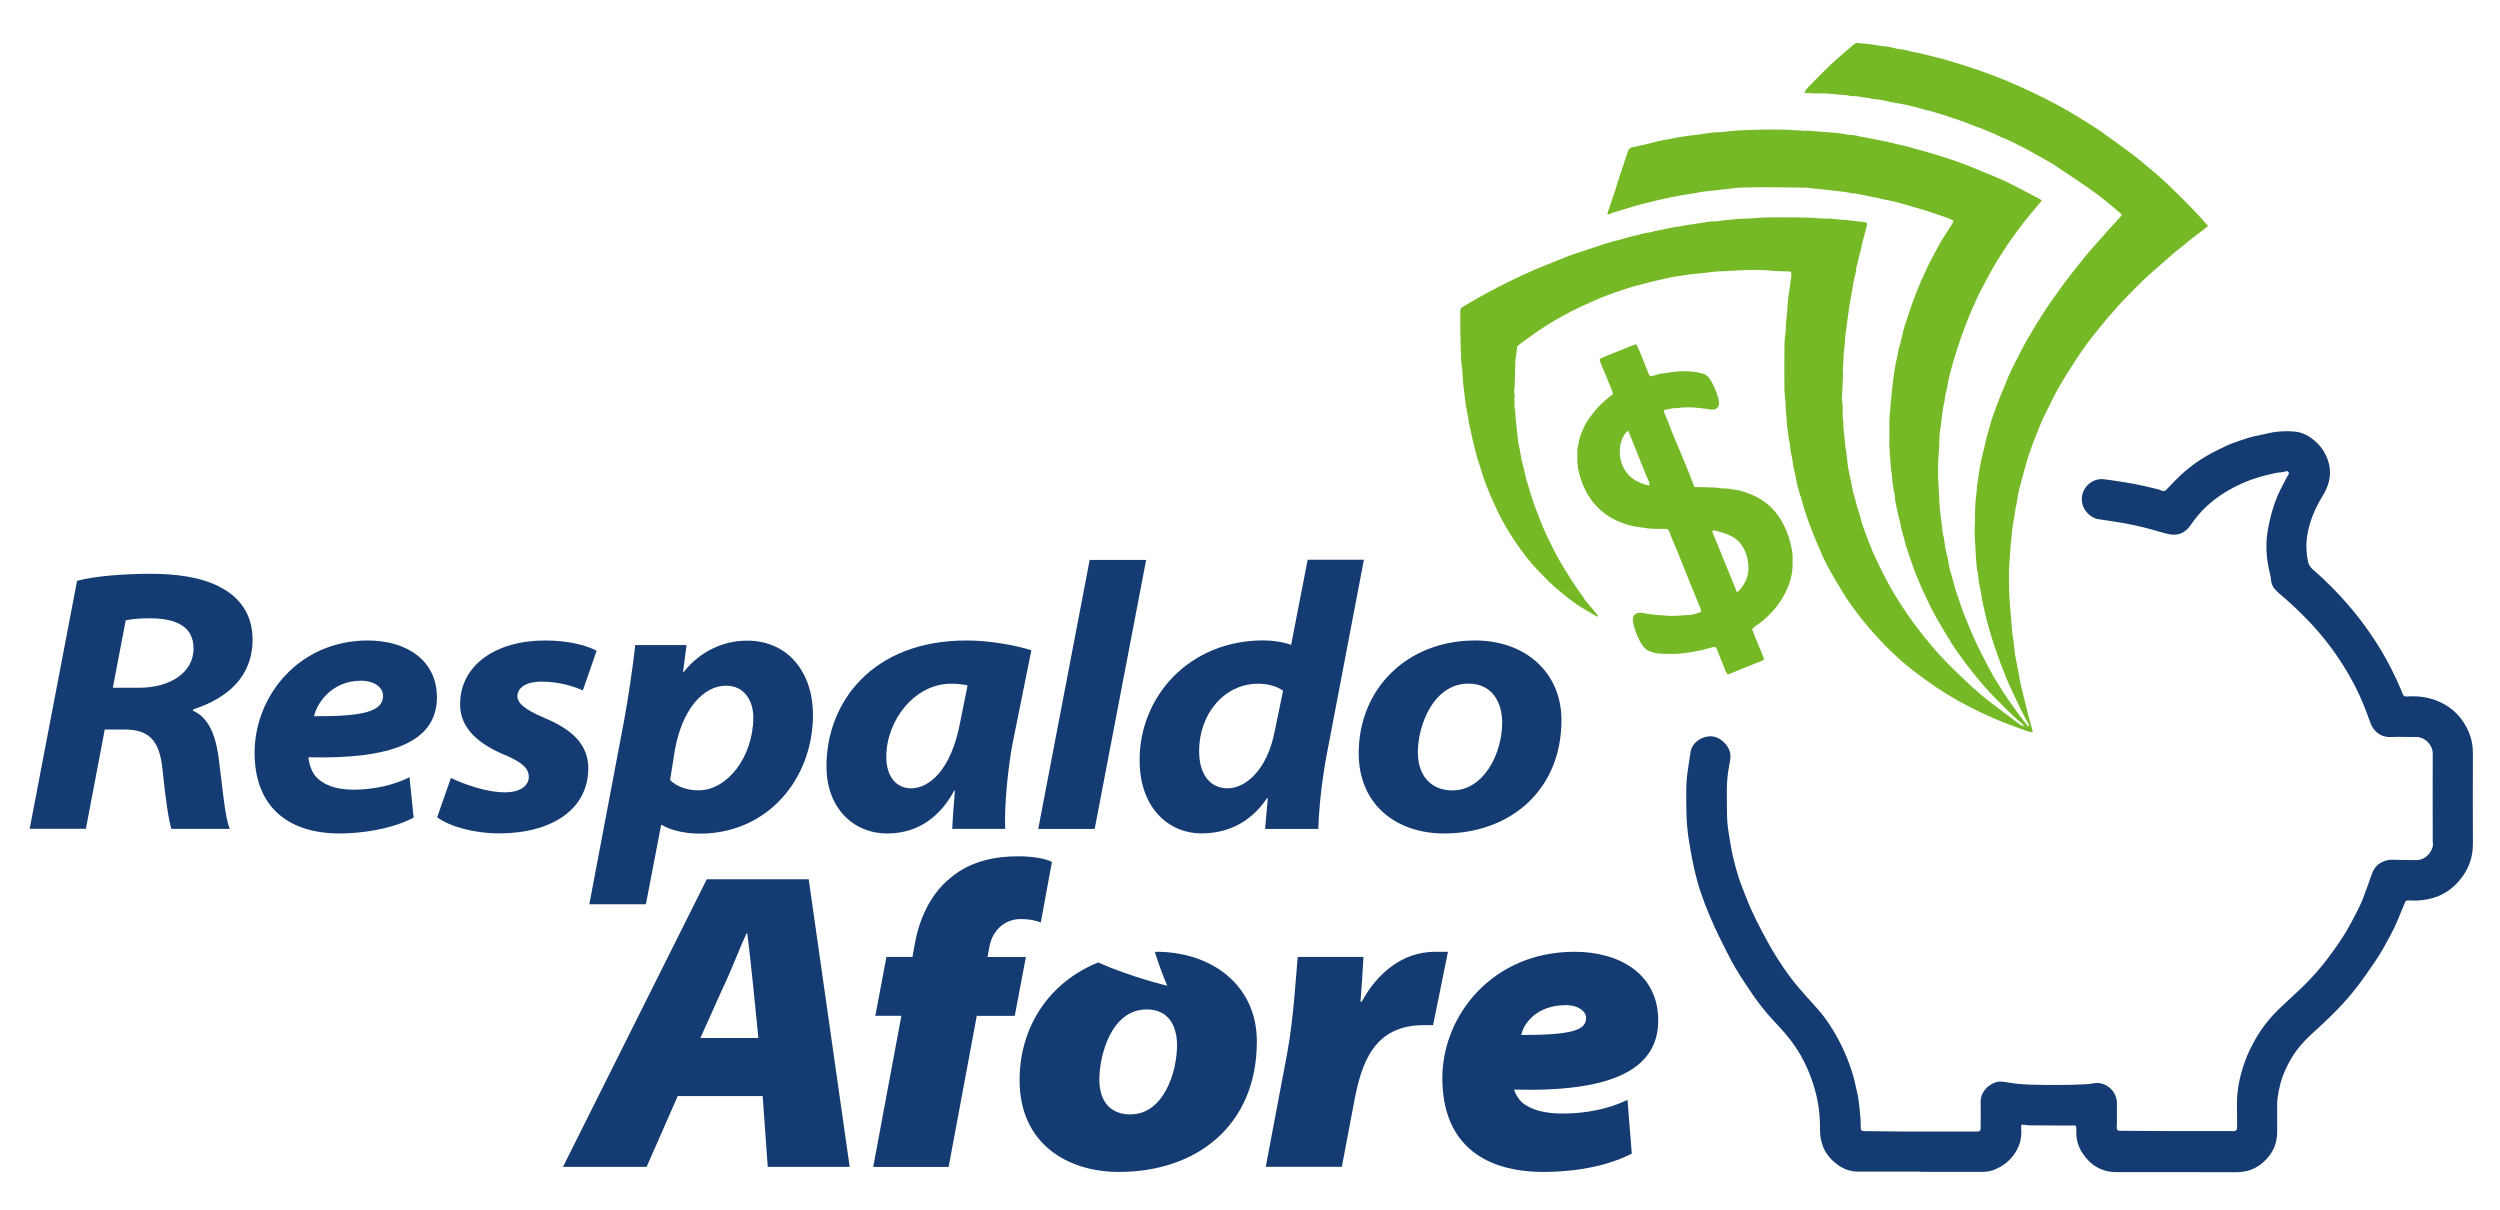 <?xml version="1.0" encoding="UTF-8"?>
<svg id="Capa_1" data-name="Capa 1" xmlns="http://www.w3.org/2000/svg" version="1.1" viewBox="0 0 310 150">
  <defs>
    <style>
      .cls-1 {
        fill: #76b926;
      }

      .cls-1, .cls-2 {
        stroke-width: 0px;
      }

      .cls-2 {
        fill: #153c72;
      }
    </style>
  </defs>
  <g>
    <path class="cls-2" d="M238.13,145.28c-2.58,0-5.17,0-7.75,0-.98,0-1.85-.35-2.62-.93-1.43-1.08-2.11-2.56-2.08-4.33.02-1.93-.25-3.79-.85-5.62-.54-1.67-1.27-3.24-2.27-4.69-.52-.76-1.1-1.47-1.72-2.15-.8-.87-1.62-1.73-2.35-2.66-.78-.99-1.49-2.04-2.18-3.09-.76-1.15-1.47-2.33-2.08-3.56-.56-1.12-1.14-2.23-1.65-3.37-.82-1.81-1.56-3.65-2.1-5.56-.48-1.73-.8-3.48-1.08-5.25-.33-2.08-.31-4.16-.3-6.25,0-.99.13-1.97.28-2.94.08-.53.15-1.07.24-1.6.12-.71.52-1.23,1.14-1.6.39-.23.8-.35,1.27-.38,1.13-.06,2.45,1.08,2.54,2.32.03.38-.05.78-.12,1.16-.21,1.04-.32,2.09-.32,3.15,0,1.14,0,2.27.03,3.41.02,1,.2,1.98.36,2.97.25,1.56.62,3.08,1.1,4.58.26.81.6,1.59.9,2.38.73,1.91,1.68,3.72,2.66,5.51.8,1.47,1.71,2.88,2.7,4.24,1.09,1.49,2.37,2.8,3.58,4.18.95,1.08,1.73,2.29,2.42,3.55.39.73.75,1.47,1.07,2.24.49,1.21.92,2.45,1.17,3.74.1.53.26,1.05.33,1.58.11.77.18,1.55.25,2.33.03.4.03.8.03,1.2,0,.3.1.42.41.42,1.61.02,3.22.04,4.82.05,3.03,0,6.06,0,9.1,0,.05,0,.09,0,.14,0,.32-.02.39-.1.4-.43,0-.15,0-.3,0-.45,0-.91.03-1.82,0-2.72-.05-1.3.98-2.28,1.99-2.54.29-.07.62-.06.92-.02.51.06,1.02.18,1.53.23.62.06,1.24.1,1.85.12,2.24.05,4.48.06,6.72-.05.3-.02.6-.03.89-.1,1.22-.3,2.47.5,2.87,1.65.09.26.14.53.13.81,0,.8,0,1.61,0,2.41,0,.19-.02.39-.02.58-.01.3.1.41.41.42,1.81,0,3.63.02,5.44.03,2.7,0,5.4,0,8.1,0,.15,0,.3,0,.45.01.4,0,.52-.11.52-.5,0-.79,0-1.58-.02-2.38-.03-1.42.13-2.82.5-4.19.27-1.02.62-2.01,1.08-2.97.56-1.17,1.21-2.29,2.02-3.32.63-.8,1.34-1.54,2.09-2.24.96-.9,1.95-1.78,2.88-2.72.93-.94,1.8-1.92,2.6-2.98.82-1.08,1.6-2.18,2.31-3.34.5-.82.94-1.68,1.38-2.54.27-.53.54-1.07.75-1.62.4-1.04.77-2.09,1.14-3.13.28-.79.81-1.32,1.6-1.58.32-.11.65-.15.98-.14.98.02,1.95.05,2.93.04.79-.01,1.37-.42,1.77-1.08.21-.35.34-.73.26-1.15-.02-.11-.01-.23-.01-.34,0-3.55-.02-7.1,0-10.64,0-1.04-.89-1.96-1.9-2.05-.25-.02-.5,0-.76,0-.84,0-1.68-.04-2.51,0-1.31.07-2.2-.74-2.57-1.78-.26-.73-.53-1.47-.82-2.19-.69-1.69-1.53-3.31-2.51-4.86-1.24-1.97-2.65-3.8-4.26-5.49-1.18-1.24-2.42-2.41-3.74-3.51-.2-.17-.38-.36-.55-.56-.28-.32-.41-.71-.44-1.13-.02-.23-.05-.46-.11-.68-.48-1.85-.6-3.7-.26-5.59.2-1.13.49-2.23.87-3.32.37-1.08.94-2.07,1.45-3.08.07-.13.19-.24.24-.37.04-.09.03-.24-.03-.32-.04-.06-.2-.11-.27-.08-.41.17-.86.13-1.29.22-1.61.33-3.18.79-4.67,1.52-.89.43-1.75.92-2.55,1.5-1.25.9-2.32,1.98-3.2,3.24-.1.14-.2.28-.3.42-.67.84-1.55,1.13-2.58.9-.73-.16-1.44-.4-2.16-.59-1.5-.41-3.01-.74-4.55-.96-.66-.09-1.31-.21-1.97-.3-1-.12-2.28-1.29-2.05-2.86.2-1.32,1.47-2.22,2.61-2.1.23.02.46.05.68.08,1.03.16,2.07.3,3.09.49.93.17,1.86.4,2.79.62.23.05.47.11.69.22.27.13.45.06.64-.15.36-.39.73-.76,1.1-1.14,1.53-1.58,3.3-2.81,5.27-3.76.61-.29,1.21-.61,1.85-.84,1.14-.41,2.29-.82,3.49-1.02.16-.03.31-.06.47-.1,1.22-.32,2.47-.42,3.72-.3.96.09,1.76.54,2.48,1.16.85.73,1.42,1.65,1.71,2.73.22.81.21,1.61-.01,2.42-.17.62-.45,1.2-.79,1.75-.91,1.49-1.58,3.08-1.86,4.82-.17,1.08-.13,2.15.09,3.22.09.41.29.73.61,1,1.58,1.35,3.03,2.84,4.4,4.41,1.25,1.43,2.36,2.96,3.4,4.55.98,1.5,1.82,3.08,2.58,4.71.25.54.48,1.09.71,1.64.17.42.23.46.7.43,1.31-.09,2.6.1,3.8.62,1.77.76,3.01,2.06,3.76,3.84.35.84.5,1.71.49,2.62-.01,3.75-.02,7.51,0,11.26,0,1.64-.54,3.07-1.54,4.32-.89,1.11-2.01,1.92-3.38,2.32-.94.27-1.91.39-2.89.32-.47-.04-.52,0-.69.43-.53,1.29-1.03,2.6-1.7,3.84-.61,1.12-1.2,2.25-1.93,3.3-.74,1.06-1.46,2.14-2.26,3.17-1.56,2.02-3.38,3.81-5.28,5.52-.8.72-1.55,1.47-2.19,2.33-.55.73-.99,1.54-1.38,2.38-.54,1.17-.84,2.4-1,3.67-.02.17-.03.34-.03.51,0,1.17,0,2.34,0,3.51.01,1.56-.6,2.83-1.77,3.84-.93.81-2.02,1.19-3.25,1.19-4.97,0-9.95,0-14.92-.01-1.8,0-3.18-.82-4.18-2.32-.56-.84-.82-1.76-.78-2.77,0-.15,0-.3-.01-.45-.02-.2-.08-.25-.3-.25-.26,0-.53.02-.79.02-1.57,0-3.15-.01-4.72-.03-.22,0-.43-.04-.65-.07-.33-.05-.4,0-.37.34.06.76,0,1.51-.28,2.23-.54,1.34-1.49,2.29-2.8,2.9-.54.25-1.11.37-1.7.37-2.56,0-5.12,0-7.68,0h0Z"/>
    <g>
      <path class="cls-1" d="M250.99,90.05c-.11-.14-.2-.31-.34-.41-.65-.48-1.21-1.05-1.78-1.62-.76-.75-1.51-1.5-2.24-2.27-.51-.54-.99-1.12-1.47-1.7-.5-.61-.98-1.23-1.45-1.85-.8-1.05-1.55-2.12-2.22-3.26-.52-.88-1.06-1.75-1.55-2.64-.42-.77-.8-1.56-1.17-2.35-.34-.73-.68-1.46-.98-2.2-.33-.81-.63-1.63-.91-2.46-.28-.81-.55-1.62-.76-2.45-.16-.62-.36-1.22-.47-1.86-.11-.65-.34-1.27-.44-1.92-.08-.47-.24-.92-.24-1.4,0-.4-.15-.79-.2-1.19-.05-.38-.13-.76-.14-1.14,0-.27-.06-.55-.1-.82-.01-.09-.04-.18-.05-.27-.05-1.28-.25-2.55-.2-3.84.03-.64,0-1.28,0-1.93,0-.75.08-1.5.15-2.25.06-.67.12-1.35.19-2.02.04-.35.08-.69.12-1.03.07-.51.14-1.01.22-1.51.05-.31.1-.61.18-.91.17-.65.23-1.33.44-1.98.18-.59.3-1.2.44-1.81.04-.18.09-.35.15-.52.29-.8.52-1.63.81-2.44.38-1.06.78-2.12,1.24-3.16.4-.9.8-1.8,1.26-2.67.6-1.15,1.21-2.3,1.93-3.38.24-.36.48-.73.7-1.11.05-.09.07-.2.11-.33-.2-.09-.37-.19-.55-.26-.55-.2-1.1-.39-1.65-.58-.68-.22-1.35-.44-2.04-.64-.96-.28-1.92-.57-2.89-.82-.62-.16-1.25-.27-1.87-.4-.25-.05-.48-.15-.74-.18-.45-.05-.89-.2-1.34-.26-.49-.06-.95-.26-1.46-.23-.05,0-.11,0-.16-.02-.51-.16-1.05-.17-1.57-.26-.32-.06-.66-.05-.98-.1-.9-.14-1.82-.17-2.72-.3-.11-.02-.22-.03-.33-.03-1.69-.02-3.37-.05-5.06-.06-1.03,0-2.05.03-3.08.06-.24,0-.47.04-.71.06-.65.07-1.31.15-1.96.22-.71.08-1.42.16-2.13.24-.11.01-.21.05-.32.07-.2.04-.4.08-.59.11-.47.07-.94.13-1.41.21-.52.09-1.04.19-1.56.3-.55.12-1.1.24-1.65.37-.69.16-1.38.33-2.07.51-.46.12-.91.27-1.36.4-.68.21-1.36.41-2.04.62-.12.04-.23.11-.35.16-.08.03-.17.03-.3.05.02-.13.01-.22.04-.3.27-.81.56-1.62.83-2.44.19-.57.35-1.15.54-1.72.34-1.04.69-2.08,1.03-3.11.03-.09.06-.17.09-.26.09-.29.25-.44.57-.5.77-.15,1.53-.35,2.29-.53.32-.08.63-.17.96-.24.39-.08.79-.16,1.18-.23.61-.11,1.22-.24,1.83-.33.52-.08,1.05-.14,1.58-.2.13-.02.25-.03.38-.05.56-.08,1.12-.18,1.68-.24.53-.06,1.07-.03,1.59-.11,1.14-.17,2.3-.18,3.45-.23,1.17-.05,2.35-.05,3.52-.03.91.01,1.83.09,2.74.14.24.01.48,0,.71,0,.26.01.51.05.76.07.46.04.91.09,1.37.1.42.02.84.07,1.26.1.64.05,1.25.25,1.9.26.34,0,.68.12,1.02.19.3.06.61.1.92.16.27.05.54.11.8.17.68.14,1.36.24,2.04.42.63.17,1.28.29,1.92.44.18.04.35.1.53.15.98.27,1.97.54,2.94.83.84.25,1.67.53,2.5.8.79.26,1.57.58,2.35.89,1.18.48,2.37.97,3.54,1.47.57.25,1.12.53,1.67.82,1.01.51,2.01,1.03,3.01,1.56.11.06.2.14.32.22-.42.5-.82.97-1.21,1.44-.38.46-.77.93-1.14,1.41-.41.53-.8,1.09-1.21,1.63-.48.64-.92,1.31-1.34,2-.19.31-.42.6-.61.92-.41.71-.83,1.42-1.21,2.14-.51.95-1.02,1.9-1.47,2.88-.45.98-.86,1.97-1.25,2.98-.37.95-.71,1.92-1.02,2.89-.3.92-.6,1.84-.82,2.78-.15.64-.37,1.26-.43,1.92-.03.34-.16.67-.24,1.01-.03.14-.05.29-.07.43-.02.13-.01.26-.04.38-.25.94-.32,1.91-.44,2.87-.07.54-.17,1.08-.2,1.63-.03.53-.01,1.06-.06,1.59-.11,1.21-.13,2.42-.1,3.62.01.6.07,1.21.1,1.81.04.66.06,1.32.11,1.97.05.58.15,1.16.22,1.74.05.38.07.77.13,1.14.07.43.21.86.24,1.29.05.61.21,1.19.36,1.77.1.4.14.83.22,1.24.05.23.12.46.19.68.22.77.43,1.54.65,2.31.06.19.14.38.2.57.3.94.62,1.87.99,2.78.27.66.54,1.32.82,1.97.41.96.86,1.89,1.35,2.81.4.76.78,1.52,1.2,2.28.22.4.49.77.72,1.16.67,1.13,1.43,2.21,2.2,3.28.44.61.9,1.19,1.36,1.78.04.05.11.09.21.17.02-.24-.09-.39-.17-.54-.62-1.11-1.17-2.26-1.7-3.42-.31-.68-.66-1.35-.93-2.05-.38-.98-.79-1.96-1.13-2.96-.19-.55-.38-1.1-.56-1.66-.26-.8-.49-1.6-.71-2.41-.17-.63-.3-1.28-.44-1.92-.04-.2-.11-.39-.14-.58-.12-.66-.2-1.34-.36-1.99-.1-.41-.15-.82-.17-1.25,0-.2-.07-.4-.11-.59-.02-.11-.04-.21-.05-.32-.03-.31-.06-.62-.09-.93-.03-.44-.06-.88-.08-1.32-.02-.27,0-.55-.04-.82-.13-1.17-.02-2.34-.02-3.52,0-.55.04-1.1.06-1.65,0-.16.03-.33.04-.49.05-.42.15-.83.12-1.26,0-.11.03-.22.05-.32.04-.29.09-.58.13-.87.02-.13.03-.26.05-.38.1-.61.19-1.23.32-1.83.13-.64.33-1.27.46-1.91.15-.75.39-1.48.58-2.22.11-.44.25-.88.4-1.31.27-.77.56-1.54.86-2.3.37-.93.75-1.86,1.14-2.79.13-.3.27-.6.42-.89.31-.62.62-1.23.94-1.84.4-.78.8-1.56,1.27-2.3.28-.43.5-.89.77-1.32.75-1.17,1.48-2.35,2.31-3.47.49-.66.95-1.34,1.44-1.99.54-.71,1.1-1.41,1.66-2.11.43-.54.87-1.08,1.32-1.6.79-.91,1.6-1.81,2.4-2.71.43-.48.87-.94,1.3-1.41.06-.06.11-.14.18-.23-.11-.12-.21-.23-.32-.32-1.2-1.03-2.43-2.04-3.73-2.95-1.24-.87-2.52-1.7-3.77-2.54-.14-.09-.26-.2-.4-.29-.18-.12-.37-.23-.56-.34-.27-.15-.54-.31-.81-.46-.93-.51-1.84-1.06-2.78-1.53-.83-.42-1.66-.86-2.53-1.19-.31-.12-.59-.29-.89-.42-.75-.32-1.5-.65-2.28-.91-.5-.17-.98-.4-1.48-.58-.46-.17-.93-.31-1.4-.47-.57-.19-1.14-.4-1.72-.56-.54-.15-1.07-.36-1.63-.45-.16-.03-.31-.1-.47-.14-.64-.16-1.27-.34-1.91-.48-.98-.21-1.98-.34-2.95-.58-.59-.15-1.21-.1-1.78-.31-.64.02-1.26-.25-1.91-.21-.22.01-.44-.05-.65-.08-.09-.01-.18-.04-.27-.05-1.11-.03-2.22-.27-3.34-.21-.49.02-.99-.03-1.48-.05-.1,0-.2-.05-.35-.09.16-.21.27-.39.42-.54.96-.98,1.9-1.97,2.9-2.91.9-.85,1.87-1.64,2.8-2.45.2-.18.42-.26.7-.2.27.06.55.05.82.08.18.02.37.03.55.06.67.1,1.33.23,2,.29.43.04.86.17,1.29.26.09.02.18.06.27.06.52,0,1,.19,1.5.29.39.08.79.15,1.18.24.59.14,1.17.29,1.75.44.32.08.64.15.96.24.89.26,1.79.51,2.67.8.59.19,1.18.38,1.76.58,1.22.42,2.44.88,3.63,1.38,1.11.47,2.21.96,3.29,1.48,1.43.68,2.83,1.42,4.21,2.2.86.48,1.69,1.01,2.53,1.53.57.36,1.14.73,1.69,1.11.63.44,1.25.9,1.87,1.35,1.07.77,2.13,1.54,3.14,2.38,1.07.88,2.13,1.78,3.14,2.73,1.04.98,2.04,1.99,3.04,3.01.67.69,1.3,1.42,1.98,2.16-.28.23-.52.44-.78.63-.77.56-1.51,1.15-2.24,1.76-.41.34-.84.65-1.24.99-.86.74-1.71,1.49-2.56,2.24-1.38,1.21-2.64,2.53-3.91,3.84-.43.45-.82.94-1.24,1.39-.57.61-1.08,1.29-1.61,1.93-.49.59-.97,1.19-1.42,1.81-.45.6-.87,1.22-1.28,1.84-.42.64-.83,1.29-1.24,1.94-.59.95-1.16,1.9-1.66,2.9-.44.88-.88,1.75-1.31,2.64-.13.26-.23.54-.34.81-.5,1.21-.99,2.43-1.4,3.68-.29.86-.51,1.75-.76,2.63-.02.07-.05.14-.06.21-.25.91-.51,1.83-.62,2.78-.04.34-.15.68-.2,1.02-.15.88-.3,1.77-.43,2.65-.05.31-.04.62-.08.93-.14,1.04-.17,2.08-.25,3.12-.09,1.05-.07,2.09-.05,3.13.02.8.07,1.61.13,2.41.06.8.13,1.6.2,2.41.04.47.07.94.16,1.41.11.55.13,1.12.2,1.68.04.33.1.65.16.97.1.52.21,1.04.31,1.56.07.39.14.79.21,1.19.05.27.11.54.18.8.14.57.28,1.13.42,1.7.15.6.29,1.2.44,1.81.02.09.05.17.08.26.15.54.3,1.09.46,1.67-.26.04-.47,0-.67-.08-1.4-.51-2.81-1-4.18-1.6-2.01-.87-3.96-1.86-5.83-3.01-.9-.56-1.78-1.14-2.64-1.77-.94-.69-1.88-1.39-2.76-2.16-1.05-.92-2.09-1.87-3.02-2.92-.64-.72-1.31-1.43-1.91-2.19-.92-1.16-1.81-2.34-2.58-3.61-.54-.89-1.08-1.78-1.58-2.69-.44-.8-.86-1.61-1.2-2.46-.23-.58-.5-1.13-.73-1.71-.24-.59-.46-1.19-.68-1.79-.19-.51-.38-1.03-.54-1.55-.16-.5-.28-1.02-.43-1.53-.04-.14-.11-.27-.15-.41-.17-.63-.38-1.26-.47-1.91-.11-.72-.36-1.41-.42-2.15-.03-.4-.16-.79-.23-1.18-.04-.2-.06-.4-.08-.6-.02-.15,0-.3-.05-.44-.16-.6-.17-1.23-.28-1.84-.06-.32-.05-.66-.08-.98-.04-.57-.13-1.12-.13-1.7,0-.47-.09-.95-.12-1.42-.03-.4-.05-.81-.05-1.21,0-1.39-.02-2.79,0-4.18.01-.82,0-1.65.16-2.47.01-.07.02-.15.02-.22-.02-.59.04-1.17.11-1.75.06-.51.08-1.02.12-1.53.03-.36.07-.73.11-1.09.01-.11.04-.21.06-.32.04-.29.08-.58.12-.87.04-.31.06-.62.12-.92.05-.26.07-.5,0-.79-.12-.02-.24-.05-.36-.05-1.01,0-2.01-.07-3.02-.16-.44-.04-.88-.02-1.32-.02-1.16,0-2.31.09-3.46.15-.29.02-.59,0-.88.03-.44.03-.87.09-1.31.14-.04,0-.07.02-.11.02-.58.06-1.16.11-1.75.17-.16.02-.33.03-.49.06-.65.1-1.3.19-1.95.3-.34.06-.68.14-1.02.22-.62.15-1.25.27-1.86.43-.67.17-1.34.35-2,.53-1.05.3-2.08.66-3.11,1.04-1.15.43-2.26.92-3.37,1.44-1.61.76-3.16,1.61-4.65,2.57-.99.65-1.95,1.36-2.91,2.05-.15.11-.27.24-.38.34-.08.6-.15,1.16-.22,1.72,0,.05-.01.11-.01.16-.03.93-.05,1.87-.08,2.8,0,.15,0,.29-.03.44-.05.31-.09.62.02.92.02.05.03.11.01.16-.13.4.03.8-.03,1.2-.01.07.02.14.03.21.02.2.05.4.07.6.03.36.04.73.08,1.09.08.82.18,1.63.27,2.45.01.09.03.18.05.27.12.55.23,1.11.31,1.67.05.38.17.74.26,1.12.14.6.28,1.21.43,1.81.03.14.1.28.14.42.26.89.53,1.78.84,2.65.31.86.65,1.7.99,2.55.44,1.09.97,2.12,1.5,3.17.4.8.87,1.56,1.33,2.33.41.69.86,1.36,1.29,2.03.19.29.4.57.6.85.12.16.26.32.35.49.18.33.42.59.66.87.41.47.79.95,1.17,1.42-.06.14-.13.1-.19.06-.55-.32-1.11-.65-1.66-.97-.95-.55-1.8-1.24-2.66-1.93-1.15-.92-2.17-1.96-3.17-3.03-.7-.75-1.33-1.55-1.93-2.38-.53-.72-1.03-1.46-1.49-2.23-.58-.97-1.14-1.96-1.6-3-.28-.62-.57-1.23-.82-1.85-.31-.8-.65-1.59-.88-2.42-.18-.63-.42-1.25-.6-1.88-.17-.58-.3-1.17-.44-1.75-.06-.23-.11-.46-.17-.69-.15-.69-.31-1.39-.46-2.09-.04-.21,0-.45-.07-.65-.13-.42-.14-.86-.25-1.29-.04-.16-.05-.33-.07-.49-.04-.34-.08-.69-.13-1.03,0-.02-.01-.04-.01-.05-.07-.64-.16-1.27-.19-1.91-.02-.59-.06-1.17-.15-1.75-.02-.13-.04-.25-.04-.38-.03-1.08-.08-2.16-.1-3.24-.02-.93,0-1.87-.01-2.8,0-.28.09-.44.32-.57.56-.32,1.09-.66,1.65-.97.78-.44,1.56-.87,2.35-1.28,1.62-.83,3.26-1.64,4.93-2.36.95-.41,1.93-.78,2.89-1.17.51-.2,1.01-.43,1.52-.61.77-.27,1.56-.51,2.33-.77.59-.19,1.17-.4,1.76-.59.45-.14.91-.27,1.36-.4.26-.07.53-.13.79-.2.53-.14,1.05-.33,1.58-.43.68-.13,1.33-.39,2.03-.45.2-.02.39-.1.58-.15.73-.15,1.46-.31,2.2-.45.3-.06.62-.07.92-.14.21-.05.43-.09.64-.12.58-.07,1.15-.2,1.73-.26.67-.07,1.33-.29,2.01-.24.11,0,.22-.01.33-.03.81-.16,1.64-.15,2.45-.27.13-.02.26-.03.38-.03,1.01,0,2.01-.09,3.01-.16.16-.01.33-.01.49-.01,1.08,0,2.16-.02,3.25,0,.95.01,1.91.02,2.85.11.77.08,1.54.01,2.3.12.42.06.84.07,1.26.1.11,0,.22.04.33.05.38.04.76.09,1.14.13.27.03.55.05.82.09.21.03.28.13.23.35-.06.3-.16.6-.23.9-.14.64-.38,1.26-.47,1.91-.03.22-.11.42-.16.64-.15.62-.3,1.24-.46,1.86-.02.07-.04.14-.04.22,0,.48-.19.93-.28,1.39-.09.47-.16.94-.24,1.4-.1.56-.21,1.11-.29,1.67-.09.56-.16,1.12-.24,1.68-.02.18-.05.36-.07.54-.03.25-.05.51-.09.76-.03.24-.09.47-.11.7-.05.56-.05,1.14-.14,1.7-.12.76-.07,1.54-.17,2.3-.03.2.01.4.01.6,0,.18,0,.36,0,.55-.04.9-.09,1.79-.13,2.69,0,.07-.01.15,0,.22.2.9,0,1.83.18,2.74-.03.72.12,1.42.17,2.13.03.51.08,1.02.18,1.52.1.5.11,1.02.18,1.52.05.38.12.76.2,1.13.16.79.32,1.57.49,2.35.05.21.1.43.17.63.19.53.25,1.1.46,1.63.19.47.27.98.42,1.47.15.49.33.97.51,1.44.29.77.57,1.54.89,2.29.33.77.71,1.52,1.08,2.28.6,1.23,1.27,2.42,2,3.59.71,1.13,1.45,2.23,2.26,3.3.55.73,1.12,1.44,1.7,2.15.85,1.03,1.76,2.01,2.71,2.95.81.79,1.62,1.58,2.46,2.35.78.71,1.59,1.4,2.44,2.04,1.08.81,2.15,1.64,3.24,2.44.26.19.51.42.85.48.02.04.05.07.07.11.02-.02.03-.04.05-.07-.04-.01-.09-.02-.13-.03Z"/>
      <path class="cls-1" d="M217.27,78.06c.49,1.21.98,2.42,1.49,3.67-.07.06-.14.15-.23.18-.74.31-1.49.6-2.23.9-.34.14-.67.28-1.01.41-.34.14-.68.27-1.04.42-.09-.12-.18-.21-.23-.31-.38-.93-.74-1.87-1.12-2.8-.13-.32-.26-.35-.61-.26-.65.18-1.29.38-1.96.48-.52.08-1.04.19-1.56.26-.95.12-1.9.08-2.86.05-.49-.02-.97-.13-1.43-.33-.28-.12-.49-.3-.68-.53-.34-.42-.56-.9-.78-1.38-.24-.52-.38-1.07-.52-1.62-.03-.12-.03-.25-.03-.38,0-.48.3-.78.78-.83.11,0,.22-.02.33,0,.38.05.76.12,1.14.18.29.04.58.07.87.1.18.02.37,0,.55.03.86.11,1.72.08,2.58,0,.16-.01.33-.04.49-.03.55.03,1.04-.18,1.55-.31.06-.02.12-.07.2-.13-.05-.17-.08-.33-.14-.48-.5-1.23-1.01-2.47-1.51-3.7-.4-.98-.78-1.97-1.18-2.95-.28-.69-.58-1.38-.87-2.07-.05-.12-.1-.24-.13-.36-.06-.24-.17-.44-.34-.66-.13,0-.27-.03-.41-.03-.7,0-1.39.02-2.09-.07-.52-.07-1.05-.14-1.57-.23-.66-.11-1.27-.32-1.88-.56-1.07-.42-1.99-1.06-2.8-1.87-.66-.67-1.17-1.45-1.56-2.3-.2-.43-.38-.87-.52-1.33-.22-.74-.38-1.49-.37-2.26,0-.38,0-.77,0-1.15,0-.18.05-.36.09-.54.01-.07.05-.14.06-.21.08-.8.4-1.51.74-2.22.15-.31.33-.61.53-.9.67-.97,1.45-1.83,2.36-2.58.13-.1.27-.19.4-.29.08-.07.16-.15.24-.23-.13-.53-.37-1-.56-1.49-.28-.71-.59-1.41-.89-2.12-.07-.17-.13-.34-.18-.51-.04-.12,0-.22.11-.28.13-.07.26-.13.4-.18.74-.3,1.49-.59,2.23-.9.57-.24,1.14-.48,1.76-.68.15.3.31.58.43.88.35.84.68,1.69,1.02,2.53.03.07.04.14.07.21.14.35.25.4.58.3.16-.05.32-.08.47-.14.34-.15.72-.13,1.08-.19.94-.17,1.88-.28,2.84-.23.62.03,1.24.13,1.83.31.3.09.57.27.77.57.48.71.8,1.47,1.05,2.28.09.3.16.6.13.91-.03.37-.31.65-.68.67-.16,0-.34.03-.49-.01-.46-.11-.94-.13-1.41-.19-.82-.1-1.64-.1-2.46,0-.13.02-.26.05-.38.04-.49-.03-.92.18-1.43.22.1.6.42,1.07.59,1.6.18.55.42,1.08.64,1.62.21.52.43,1.04.65,1.56.22.52.44,1.04.66,1.56.22.54.44,1.08.65,1.62.21.52.41,1.05.62,1.59.47.01.93.02,1.39.03.68.02,1.36.02,2.03.14.05,0,.11.02.16.02.58-.06,1.12.13,1.69.18.23.02.46.1.69.17,1.67.49,3.11,1.33,4.21,2.72.53.68.93,1.44,1.26,2.23.31.74.5,1.52.66,2.31.05.23.07.47.08.71.01.31,0,.62,0,.93.04,1.35-.35,2.6-.96,3.79-.53,1.03-1.22,1.94-2.06,2.74-.46.44-.95.85-1.48,1.21-.18.13-.36.25-.5.46ZM215.38,73.4c.1-.04.15-.04.17-.06.75-.8,1.24-1.71,1.26-2.82,0-.27-.02-.55-.06-.82-.11-.89-.44-1.69-1-2.39-.4-.5-.94-.8-1.52-1.04-.47-.2-.97-.31-1.46-.45-.15-.04-.32-.09-.47.04,1.02,2.51,2.04,5.02,3.07,7.55ZM201.87,53.41c-.28.21-.44.45-.57.71-.37.68-.48,1.41-.44,2.18.06.98.41,1.83,1.07,2.57.57.64,1.31.96,2.09,1.23.15.05.31.05.52.09-.01-.14,0-.25-.03-.34-.25-.61-.51-1.21-.76-1.82-.13-.3-.24-.61-.36-.91-.3-.76-.6-1.52-.91-2.28-.18-.45-.38-.91-.59-1.42Z"/>
    </g>
  </g>
  <g>
    <g>
      <path class="cls-2" d="M84.04,135.91l-3.86,8.78h-10.37l17.83-35.66h12.64l5.08,35.66h-10.16l-.63-8.78h-10.53ZM94.04,128.72l-.63-6.3c-.21-2.01-.48-4.6-.74-6.67h-.11c-.95,2.06-1.9,4.66-2.91,6.72l-2.8,6.24h7.2Z"/>
      <path class="cls-2" d="M108.28,144.69l3.49-18.73h-3.23l1.38-7.3h3.23l.26-1.48c.48-2.75,1.69-6.14,4.55-8.41,2.49-2.06,5.61-2.59,8.25-2.59,1.8,0,3.33.26,4.23.69l-1.38,7.51c-.69-.26-1.48-.42-2.49-.42-2.01,0-3.49,1.43-3.86,3.33l-.26,1.38h4.76l-1.38,7.3h-4.71l-3.49,18.73h-9.36Z"/>
      <path class="cls-2" d="M156.95,144.69l2.65-14.02c.85-4.6,1.11-10,1.32-12.01h8.15c-.11,1.85-.21,3.7-.37,5.55h.16c1.85-3.44,4.97-6.19,9.1-6.19h1.59l-1.85,9.1h-1.16c-6.19,0-7.72,4.71-8.62,9.47l-1.53,8.09h-9.42Z"/>
      <path class="cls-2" d="M202.34,143.05c-3.81,1.96-8.46,2.27-10.9,2.27-7.94,0-12.59-3.91-12.59-11.64s6.19-15.66,16.4-15.66c5.5,0,10.37,2.7,10.37,8.52,0,6.19-5.98,8.89-17.88,8.57.16.53.53,1.16,1,1.59,1.11.95,2.86,1.38,5.03,1.38,2.8,0,5.61-.53,8.04-1.69l.53,6.67ZM194.14,124.64c-3.7,0-5.29,2.43-5.5,3.7,6.24,0,8.04-.58,8.04-2.12,0-.79-.95-1.59-2.54-1.59Z"/>
      <path class="cls-2" d="M143.35,118.03s-.1,0-.15,0c.04.15.09.3.14.45.68,2.12,1.4,3.75,1.4,3.75,0,0-4.22-.98-8.57-2.88-6.02,2.42-9.74,7.91-9.74,14.6,0,7.83,5.87,11.37,12.33,11.37,9.52,0,17.09-5.66,17.09-16.19,0-6.93-5.55-11.11-12.48-11.11ZM140.18,138.19c-2.33,0-3.86-1.43-3.86-4.34s1.43-8.68,5.87-8.68c2.7,0,3.76,2.01,3.76,4.44,0,3.39-1.69,8.57-5.77,8.57Z"/>
    </g>
    <g>
      <path class="cls-2" d="M9.56,72.02c2.14-.57,5.65-.87,9.12-.87,3.06,0,6.32.39,8.69,1.69,2.26,1.19,3.95,3.25,3.95,6.45,0,4.68-3.18,7.31-7.35,8.67l-.04.17c1.93.84,2.77,2.99,3.15,5.6.49,3.54.79,7.7,1.42,9.05h-7.25c-.28-.82-.7-3.38-1.1-7.38-.38-3.8-1.86-4.94-4.75-4.94h-2.41l-2.34,12.31H3.68l5.88-30.77ZM13.99,85.28h3.24c3.87,0,6.77-1.88,6.77-4.87s-2.6-3.74-5.44-3.74c-1.46,0-2.34.11-2.97.25l-1.6,8.36Z"/>
      <path class="cls-2" d="M51.3,101.38c-2.86,1.5-6.65,1.97-9.17,1.97-6.81,0-10.56-3.68-10.56-10.01,0-7.03,5.49-13.92,14.04-13.92,4.78,0,8.57,2.44,8.57,7.05,0,5.64-5.88,7.69-15.93,7.43.03.65.33,1.64.79,2.25,1,1.21,2.67,1.77,4.76,1.77,2.63,0,5.04-.58,6.98-1.54l.51,4.99ZM44.76,84.41c-3.56,0-5.44,2.7-5.82,4.4,5.92.03,8.56-.53,8.56-2.52,0-1.07-1.09-1.88-2.74-1.88Z"/>
      <path class="cls-2" d="M55.91,96.46c1.43.7,4.3,1.79,6.71,1.79,1.96,0,2.95-.87,2.95-1.91s-.77-1.8-3.05-2.76c-2.85-1.19-5.47-3.09-5.47-6.22,0-4.91,4.45-7.94,10.55-7.94,2.88,0,5.17.61,6.38,1.28l-1.71,4.91c-1.06-.47-2.83-1.09-5.17-1.09-1.76,0-2.94.7-2.94,1.82,0,.88,1.02,1.67,3.12,2.58,2.46,1.03,5.67,2.69,5.67,6.31,0,5.29-4.75,8.11-11.05,8.11-3.14,0-6.17-.86-7.69-2l1.71-4.89Z"/>
      <path class="cls-2" d="M73.08,112.11l4.33-22.88c.5-2.72,1.11-6.89,1.36-9.24h6.36l-.43,3.33h.09c2.01-2.55,4.88-3.88,7.85-3.88,5.21,0,8.17,4.11,8.17,9.17,0,8.02-5.66,14.76-14.03,14.76-2.11,0-3.87-.54-4.71-1.08h-.09l-1.89,9.84h-7ZM83.1,96.74c.83.78,2,1.26,3.53,1.26,3.6,0,6.78-4.22,6.78-9.05,0-1.9-.99-3.92-3.38-3.92-2.85,0-5.44,2.95-6.35,7.99l-.59,3.72Z"/>
      <path class="cls-2" d="M118.08,102.79c.05-1.36.2-3.04.33-4.74h-.09c-2.19,4.04-5.36,5.3-8.29,5.3-4.34,0-7.55-3.29-7.55-8.31,0-7.94,5.67-15.62,17.36-15.62,2.86,0,5.99.57,8.05,1.21l-2.35,11.66c-.56,3.03-1.01,7.53-.9,10.49h-6.54ZM119.98,84.99c-.53-.12-1.25-.21-2.05-.21-4.51,0-8.03,4.54-8.03,9.07,0,2.32,1.12,3.9,3.1,3.9,2.15,0,4.96-2.19,6.07-8.25l.91-4.51Z"/>
      <path class="cls-2" d="M128.74,102.79l6.38-33.36h7l-6.38,33.36h-7Z"/>
      <path class="cls-2" d="M169.12,69.43l-4.59,24.06c-.58,3.07-.98,6.49-1.06,9.3h-6.6l.34-3.82h-.09c-2.21,3.27-5.22,4.37-8.13,4.37-4.06,0-7.68-3.12-7.68-9.1,0-7.92,6.19-14.83,15.34-14.83.96,0,2.33.15,3.45.55l2.05-10.55h6.97ZM159.1,85.65c-.63-.48-1.79-.87-3.07-.87-4.25,0-7.34,3.77-7.34,8.35,0,2.98,1.42,4.62,3.54,4.62s4.9-2.14,5.85-7.15l1.02-4.95Z"/>
      <path class="cls-2" d="M193.62,89.29c0,8.7-6.36,14.06-14.57,14.06-5.82,0-10.57-3.5-10.57-9.95,0-7.95,5.95-13.98,14.44-13.98,6.25,0,10.7,3.99,10.7,9.86ZM175.82,93.31c0,3.01,1.75,4.7,4.27,4.7,3.92,0,6.18-4.6,6.18-8.41,0-2.32-1.1-4.83-4.19-4.83-4.32,0-6.27,5.15-6.27,8.54Z"/>
    </g>
  </g>
</svg>